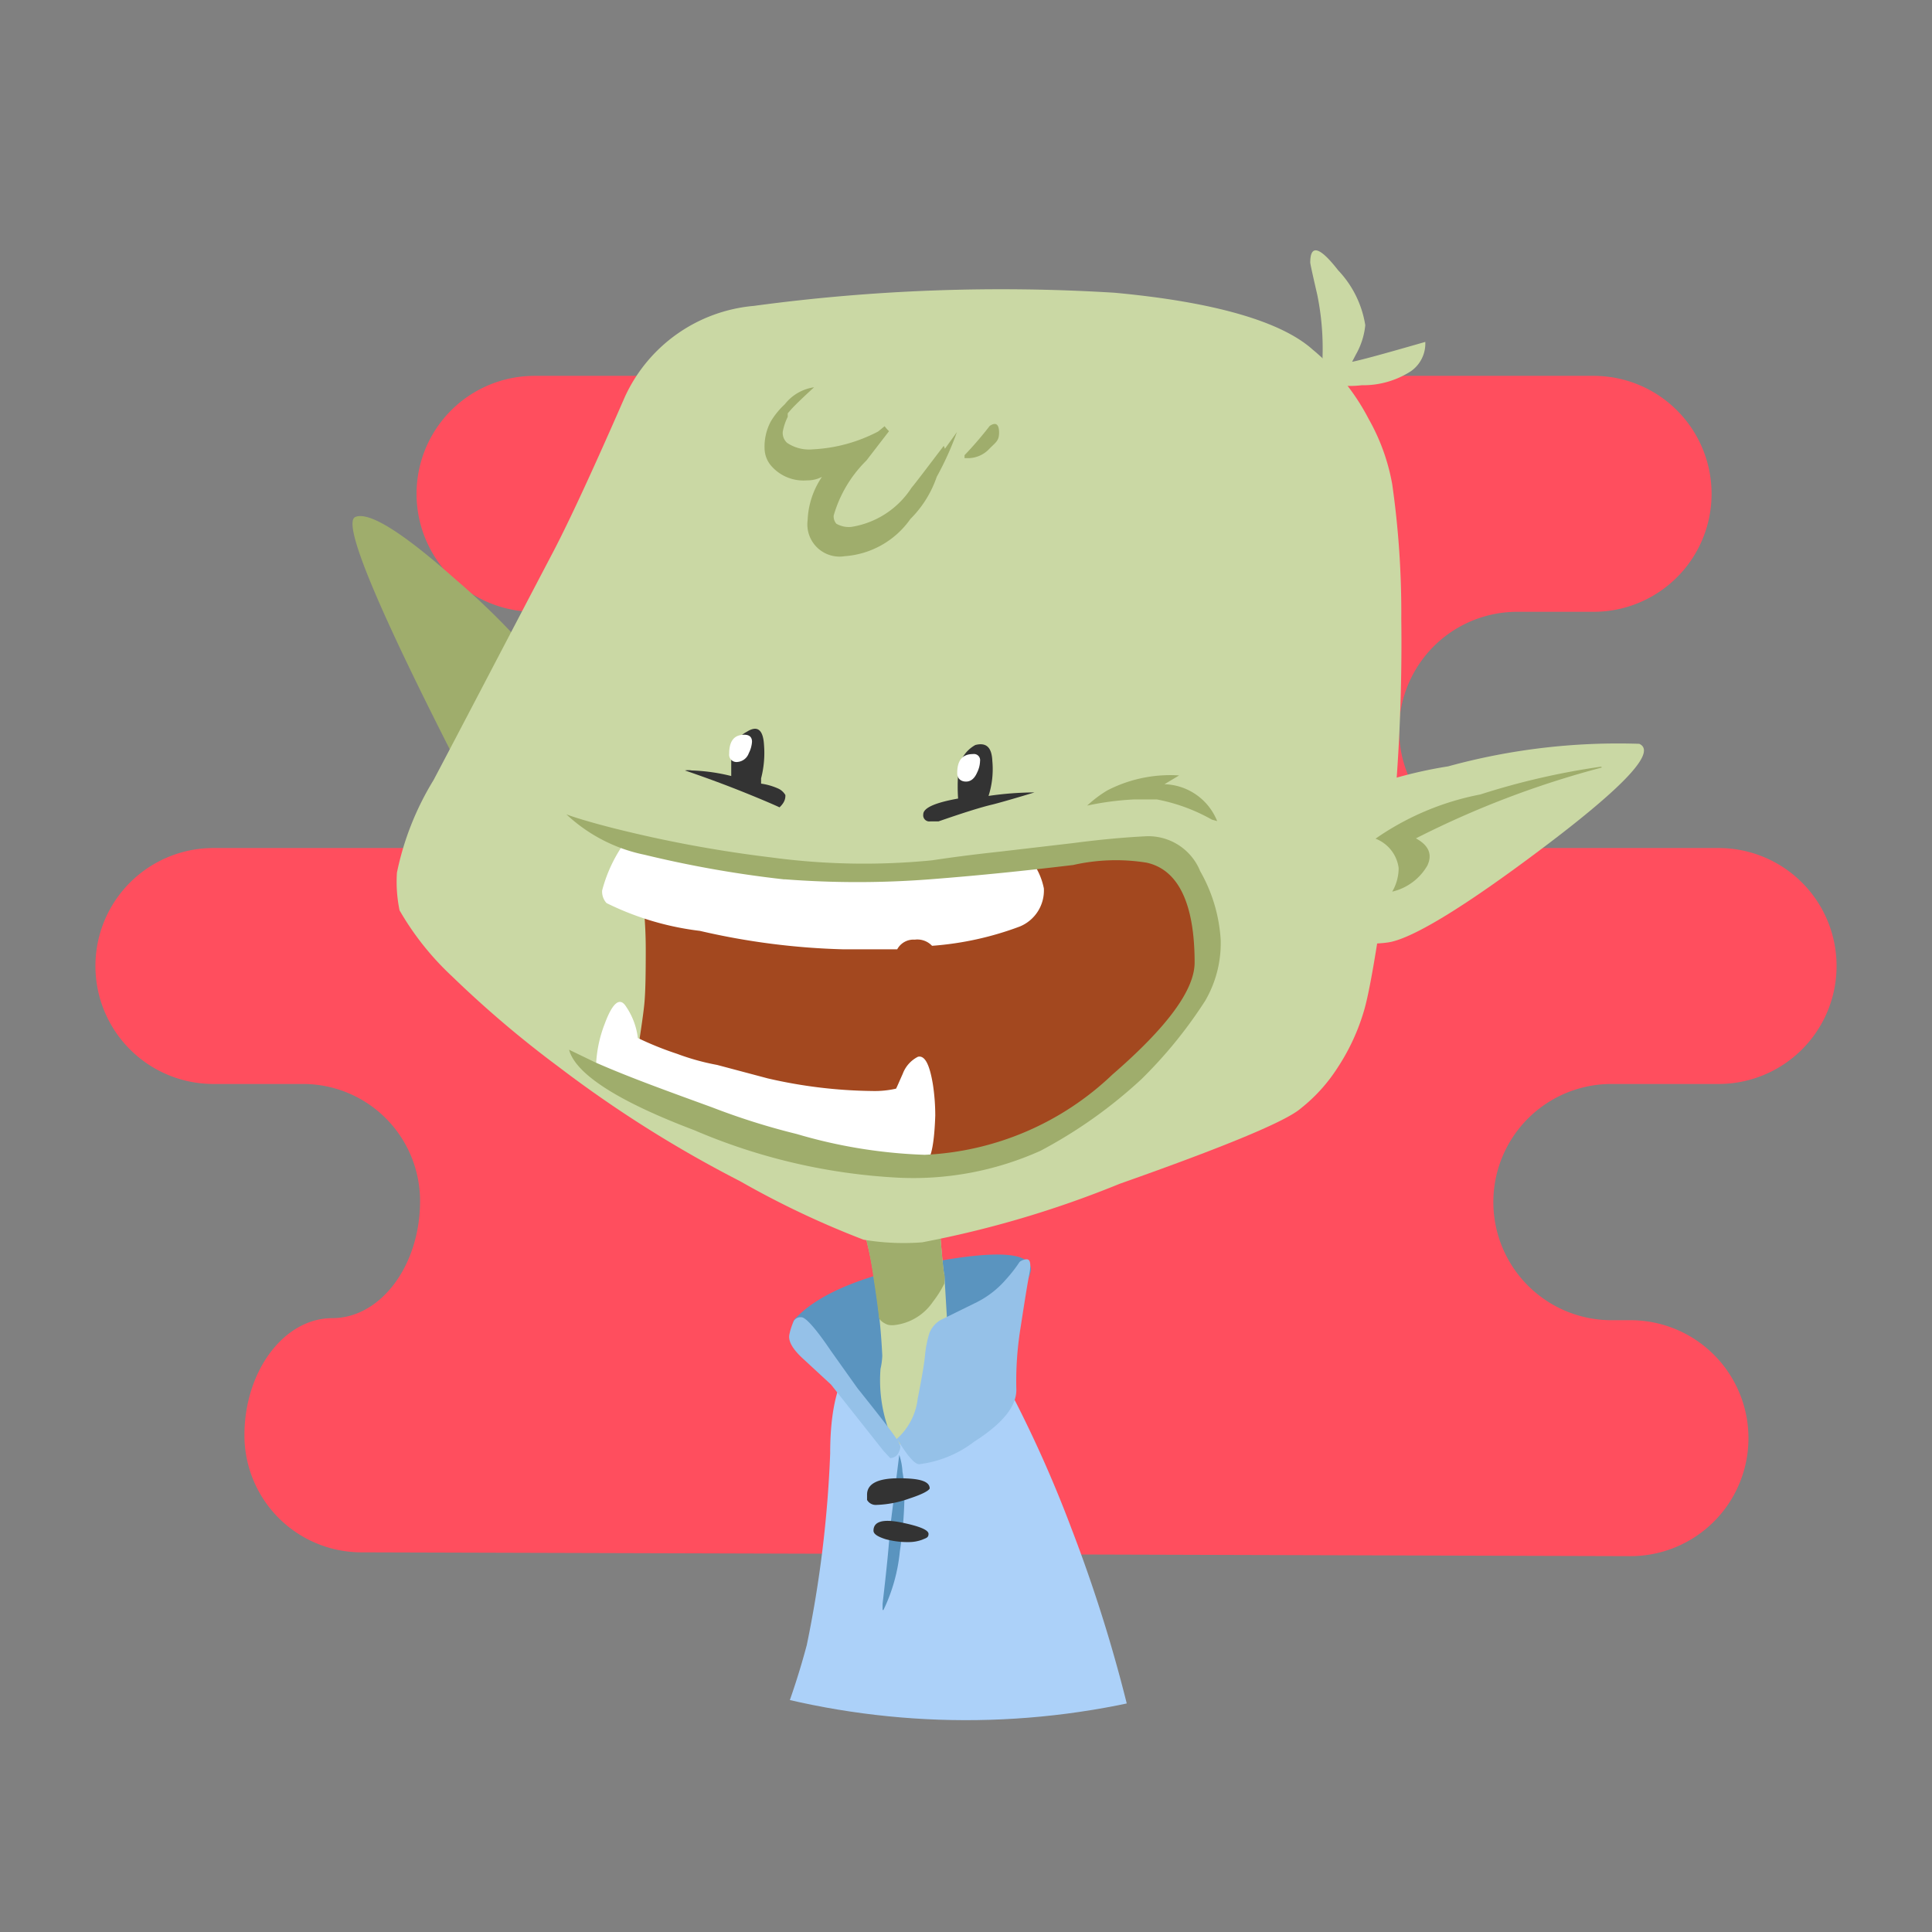 <svg xmlns="http://www.w3.org/2000/svg" xmlns:xlink="http://www.w3.org/1999/xlink" viewBox="0 0 66 66"><rect x="0" y="0" width="66" height="66" fill="#808080" stroke="none"/><defs><style>.cls-1{fill:none;}.cls-2{fill:#ff4e5e;}.cls-10,.cls-11,.cls-2,.cls-4,.cls-5,.cls-6,.cls-7,.cls-8,.cls-9{fill-rule:evenodd;}.cls-3{clip-path:url(#clip-path);}.cls-4{fill:#acd1f9;}.cls-5{fill:#5a94bf;}.cls-6{fill:#cad8a4;}.cls-7{fill:#9fad6c;}.cls-8{fill:#a3481f;}.cls-9{fill:#fff;}.cls-10{fill:#333;}.cls-11{fill:#95c1e8;}</style><clipPath id="clip-path"><circle class="cls-1" cx="33" cy="32" r="26.76" transform="translate(-12.96 32.71) rotate(-45)"/></clipPath></defs><title>Plan de travail 72 copie</title><g id="Calque_7" data-name="Calque 7"><path class="cls-2" d="M55.7,53.16a4,4,0,1,0,0-8.06h-.65a4,4,0,1,1,0-8.07h3.66a4,4,0,1,0,0-8.06H51.83a4,4,0,1,1,0-8.07h2.61a4,4,0,1,0,0-8.06H18.26a4,4,0,0,0,0,8.06H20.7a4,4,0,0,1,0,8.07H7.29a4,4,0,1,0,0,8.06h3.06a4,4,0,0,1,4,4c0,2.21-1.35,4-3,4s-3,1.81-3,4a4,4,0,0,0,4,4Z"/><g class="cls-3"><path class="cls-2" d="M38.69,66.39a4.59,4.59,0,0,1-2.23,3.74,8.68,8.68,0,0,1-4.55.94,6.19,6.19,0,0,1-4.56-2.26,7.17,7.17,0,0,1-1.82-4.68c1.2.29,2.66.6,4.37.92C32.66,65.56,35.59,66,38.69,66.39Z"/><path class="cls-4" d="M34.66,47.82a42.38,42.38,0,0,1,1.94,4.39,51.1,51.1,0,0,1,2.1,6.85q.54,4,.65,5.58v2.2A27.77,27.77,0,0,1,24.17,64c.3-.59.77-1.46,1.39-2.62a25.69,25.69,0,0,0,2-5.18,39.61,39.61,0,0,0,.8-6.55c0-1.78.37-2.93,1.12-3.46a2.43,2.43,0,0,1,1.79-.67.2.2,0,0,1,.11,0,.92.92,0,0,1,.31.07,3.78,3.78,0,0,1,1.73.78A4.79,4.79,0,0,1,34.66,47.82Z"/><path class="cls-5" d="M27.21,45c.82-.84,2.36-1.46,4.62-1.88s3.39-.34,3.39.26a1.16,1.16,0,0,1-.37.67,1.7,1.7,0,0,1-.19.19c-.27,1.34-1.67,3-4.2,4.91q-.32,0-1-.84c-.43-.62-.69-1-.78-1.09-.36-.34-.66-.64-.91-.9-.46-.48-.69-.83-.69-1.06A.34.34,0,0,1,27.21,45Z"/><path class="cls-6" d="M31.44,42.07a3.86,3.86,0,0,0,.63-.12,3,3,0,0,1,.06.34c.06.73.1,1.15.13,1.25l.15,2.51A8.74,8.74,0,0,1,31.24,49c-.41.55-.73.44-.94-.33a5,5,0,0,1-.22-1.91,2.32,2.32,0,0,0,.06-.45,22.74,22.74,0,0,0-.28-2.63A12.12,12.12,0,0,0,29.5,42a3.89,3.89,0,0,0,.51,0Z"/><path class="cls-7" d="M31.44,42.07a3.86,3.86,0,0,0,.63-.12,3,3,0,0,1,.06.34c.06.73.1,1.15.13,1.25s0,.2,0,.31a3.6,3.6,0,0,1-.39.62,1.84,1.84,0,0,1-1.34.8h-.09a.39.39,0,0,1-.21-.06.52.52,0,0,1-.2-.17c-.05-.47-.12-.93-.19-1.39A12.12,12.12,0,0,0,29.5,42a3.89,3.89,0,0,0,.51,0Z"/><path class="cls-7" d="M16,26.84q-4.58-8.89-3.86-9.18c.47-.19,1.62.53,3.43,2.14A24.26,24.26,0,0,1,18.69,23C18,23.89,17.13,25.18,16,26.84Z"/><path class="cls-6" d="M44.84,11.94a7.68,7.68,0,0,1,1.92,2.38,7,7,0,0,1,.8,2.22,31,31,0,0,1,.31,4.6A65.24,65.24,0,0,1,47.38,30c-.33,2.31-.58,3.81-.77,4.48a7.23,7.23,0,0,1-.92,2,5.66,5.66,0,0,1-1.26,1.39c-.51.44-2.58,1.3-6.18,2.57a35.18,35.18,0,0,1-6.75,2,8.27,8.27,0,0,1-2-.09,30.62,30.62,0,0,1-4.22-2,41.21,41.21,0,0,1-6.19-3.9,36.49,36.49,0,0,1-3.64-3.09,9.67,9.67,0,0,1-1.8-2.26,4.79,4.79,0,0,1-.09-1.29,9.82,9.82,0,0,1,1.25-3.16c.82-1.55,2.19-4.18,4.12-7.86q.84-1.62,2.42-5.24a5.36,5.36,0,0,1,4.4-3.1A63,63,0,0,1,38.07,10C41.54,10.32,43.79,11,44.84,11.94Z"/><path class="cls-6" d="M45,10.07c-.16-.69-.24-1.06-.24-1.1,0-.63.32-.55.95.26a3.52,3.52,0,0,1,.93,1.88,2.53,2.53,0,0,1-.32,1l-.13.25c.35-.07,1.18-.3,2.5-.68a1.15,1.15,0,0,1-.49,1,3,3,0,0,1-1.68.48,3.58,3.58,0,0,1-.84,0,1.21,1.21,0,0,0-.5-.38l0-.59A9.16,9.16,0,0,0,45,10.07Z"/><path class="cls-6" d="M47.38,32.2a4,4,0,0,1-2.17-.32,6.24,6.24,0,0,1-.85-.47c.06-.32.12-.66.18-1L45,27.62a15.19,15.19,0,0,1,4.47-1.44A21.92,21.92,0,0,1,56,25.41c.6.27-.49,1.44-3.26,3.53S48.17,32.11,47.38,32.2Z"/><path class="cls-7" d="M54.72,26.22a31.86,31.86,0,0,0-6.35,2.42q.66.36.39.93a1.88,1.88,0,0,1-1.2.89,1.6,1.6,0,0,0,.22-.81,1.25,1.25,0,0,0-.79-1,9.35,9.35,0,0,1,3.58-1.51,25,25,0,0,1,4.13-.95Z"/><path class="cls-8" d="M34.37,29.43c2.65-.35,4.19-.53,4.63-.54a2,2,0,0,1,1.22.41,3.59,3.59,0,0,1,1,1.87,5.31,5.31,0,0,1-.64,3.7,8.52,8.52,0,0,1-1.43,1.6,13.76,13.76,0,0,1-3,2.1,11.3,11.3,0,0,1-5.08,1.23,20.52,20.52,0,0,1-3.7-.35c-.87-.27-1.57-.48-2.09-.62a22.44,22.44,0,0,1-2.12-.76c-.37-.15-.94-.4-1.7-.74a5.25,5.25,0,0,0,.23-.84c.17-1.05.28-1.78.32-2.18s.05-1,.05-1.88a15.18,15.18,0,0,0-.46-3.7s0,0,0,0L23,29a36.56,36.56,0,0,0,5,.78h1.73A22.33,22.33,0,0,0,34.37,29.43Z"/><path class="cls-9" d="M35.31,29.51l-.06-.11-.5.07a33.45,33.45,0,0,1-4,.23,42.28,42.28,0,0,1-5.45-.39c-1.21-.15-2.36-.34-3.46-.56l-.42-.08v0a5,5,0,0,0-.85,1.75.58.58,0,0,0,.15.43,9.81,9.81,0,0,0,3.19.95,24.34,24.34,0,0,0,4.9.63h1.84a.63.63,0,0,1,.6-.33.69.69,0,0,1,.59.21,10.74,10.74,0,0,0,3-.66,1.33,1.33,0,0,0,.82-1.3A2.3,2.3,0,0,0,35.31,29.51Z"/><path class="cls-9" d="M31.87,37.05c-.12-.73-.29-1-.51-.95a1.07,1.07,0,0,0-.52.58c-.13.29-.2.46-.23.51a3.29,3.29,0,0,1-.82.08,16.61,16.61,0,0,1-3.56-.43l-1.73-.46A8.07,8.07,0,0,1,23.13,36a11,11,0,0,1-1.34-.54,2.42,2.42,0,0,0-.4-1.07c-.21-.34-.46-.15-.73.58a4.37,4.37,0,0,0-.3,1.7c.17.12.35.23.54.34a34.66,34.66,0,0,0,5.49,1.83,27,27,0,0,0,5.1.82h.18c.15-.13.25-.65.28-1.55A7.08,7.08,0,0,0,31.87,37.05Z"/><path class="cls-7" d="M36.67,28.8c.84-.11,1.66-.19,2.44-.23A1.91,1.91,0,0,1,41,29.76a5.37,5.37,0,0,1,.7,2.34,3.9,3.9,0,0,1-.53,2.09A15.47,15.47,0,0,1,39,36.86a16.22,16.22,0,0,1-3.45,2.45,10.59,10.59,0,0,1-4.89.92,20.31,20.31,0,0,1-6.94-1.62c-2.64-1-4.06-1.93-4.28-2.75l.89.43c1.18.52,2.52,1,4,1.54a23.64,23.64,0,0,0,2.89.91,17.42,17.42,0,0,0,4.37.71A9.93,9.93,0,0,0,38,36.71c1.87-1.62,2.81-2.89,2.81-3.83,0-2-.55-3.17-1.64-3.41a6.6,6.6,0,0,0-2.51.08c-1.58.19-3.22.36-4.91.49a32.34,32.34,0,0,1-4.92,0h-.05a38,38,0,0,1-4.76-.84,5.51,5.51,0,0,1-2.67-1.38c.29.11.82.27,1.6.47a43.22,43.22,0,0,0,5.39,1,23.74,23.74,0,0,0,5.5.1c.66-.1,1.42-.2,2.26-.29Z"/><path class="cls-7" d="M39.78,26.79a2,2,0,0,1,1.8,1.26L41.4,28a6.13,6.13,0,0,0-1.88-.69h-.78a10,10,0,0,0-1.6.21,4.07,4.07,0,0,1,.69-.52,4.68,4.68,0,0,1,2.45-.51Z"/><path class="cls-10" d="M33.9,26a3,3,0,0,1-.13,1.19,11.2,11.2,0,0,1,1.57-.12c-.79.24-1.26.37-1.42.41-.43.1-1.05.3-1.86.58l-.13,0-.15,0a.21.21,0,0,1-.24-.24c0-.22.4-.4,1.19-.54a6.17,6.17,0,0,1,0-.83,1.14,1.14,0,0,1,.59-1C33.68,25.36,33.88,25.51,33.9,26Z"/><path class="cls-9" d="M33.48,26a.93.93,0,0,1-.1.39c-.09.21-.22.31-.38.31s-.3-.09-.3-.29c0-.44.18-.65.54-.65A.21.21,0,0,1,33.48,26Z"/><path class="cls-10" d="M25.51,25c.36-.23.56-.08.59.45A3.45,3.45,0,0,1,26,26.59l0,.18a2.15,2.15,0,0,1,.61.18.56.56,0,0,1,.22.21c0,.09,0,.23-.2.42-.17-.08-.56-.25-1.18-.5s-1.29-.5-2.05-.76a.63.63,0,0,1,.23,0,6.39,6.39,0,0,1,1.35.19c0-.16,0-.34,0-.54A1,1,0,0,1,25.51,25Z"/><path class="cls-9" d="M25.58,25.73a.45.45,0,0,1-.39.3.25.25,0,0,1-.28-.28c0-.44.17-.65.52-.65.17,0,.26.08.26.24A1,1,0,0,1,25.58,25.73Z"/><path class="cls-7" d="M33.12,15.65l-.17,0v-.1a12.34,12.34,0,0,0,.86-1c.21-.14.32-.06.32.23s-.12.33-.35.57A1,1,0,0,1,33.12,15.65Zm-.84-.32.41-.57A10.45,10.45,0,0,1,32,16.29a3.73,3.73,0,0,1-.9,1.44A3,3,0,0,1,28.86,19a1.1,1.1,0,0,1-1.27-1.23,2.82,2.82,0,0,1,.49-1.48,1.07,1.07,0,0,1-.51.12,1.46,1.46,0,0,1-1.21-.48.93.93,0,0,1-.24-.58,1.83,1.83,0,0,1,.21-.95,2.69,2.69,0,0,1,.48-.59l0,0a1.55,1.55,0,0,1,1-.58c-.36.33-.61.57-.76.73l-.14.16,0,.12a1.91,1.91,0,0,0-.17.51.46.46,0,0,0,.15.38,1.35,1.35,0,0,0,.88.22A5.36,5.36,0,0,0,30,14.74s0,0,0,0l.22-.18a1.29,1.29,0,0,0,.15.17l-.77,1a4.31,4.31,0,0,0-1.12,1.88.38.38,0,0,0,.09.28.85.85,0,0,0,.51.11,3,3,0,0,0,2.06-1.34c.13-.15.49-.63,1.1-1.43Z"/><path class="cls-11" d="M27.12,45.12a.27.27,0,0,1,.26-.12c.14,0,.48.37,1,1.14l.91,1.28c.76.95,1.21,1.53,1.34,1.74a2.17,2.17,0,0,0,.72-1.38c.13-.66.22-1.16.25-1.48a3.72,3.72,0,0,1,.15-.76.91.91,0,0,1,.37-.44l1.26-.62a3.25,3.25,0,0,0,1-.79,4.72,4.72,0,0,0,.45-.58s.09-.08.23-.09.17.16.1.52-.17,1-.3,1.84a11.37,11.37,0,0,0-.14,2.1c0,.55-.44,1.13-1.44,1.77a3.87,3.87,0,0,1-1.88.77c-.15,0-.4-.28-.75-.86a1.3,1.3,0,0,1,.11.26.61.61,0,0,1-.07.22.32.32,0,0,1-.28.17l-.24-.26L28.39,47.3l-.93-.86c-.39-.35-.55-.64-.49-.87A2.23,2.23,0,0,1,27.12,45.12Z"/><path class="cls-5" d="M30.15,55c0-.07,0-.14,0-.21.14-1.2.22-2,.25-2.54l.32-2.55a2.17,2.17,0,0,1,.11.58,4.79,4.79,0,0,1,.07.56A14.2,14.2,0,0,1,30.74,53,5.92,5.92,0,0,1,30.18,55Z"/><path class="cls-10" d="M31.5,52.6a1.33,1.33,0,0,1-.45.08,2.87,2.87,0,0,1-.8-.1c-.28-.09-.41-.18-.41-.29,0-.31.31-.41.95-.28s.93.26.93.39S31.64,52.54,31.5,52.6Zm-.43-1.41a3.65,3.65,0,0,1-1.13.22.34.34,0,0,1-.32-.17l0-.18c0-.37.36-.56,1.08-.56s1.06.1,1.06.35C31.72,50.93,31.5,51.05,31.07,51.19Z"/></g></g></svg>